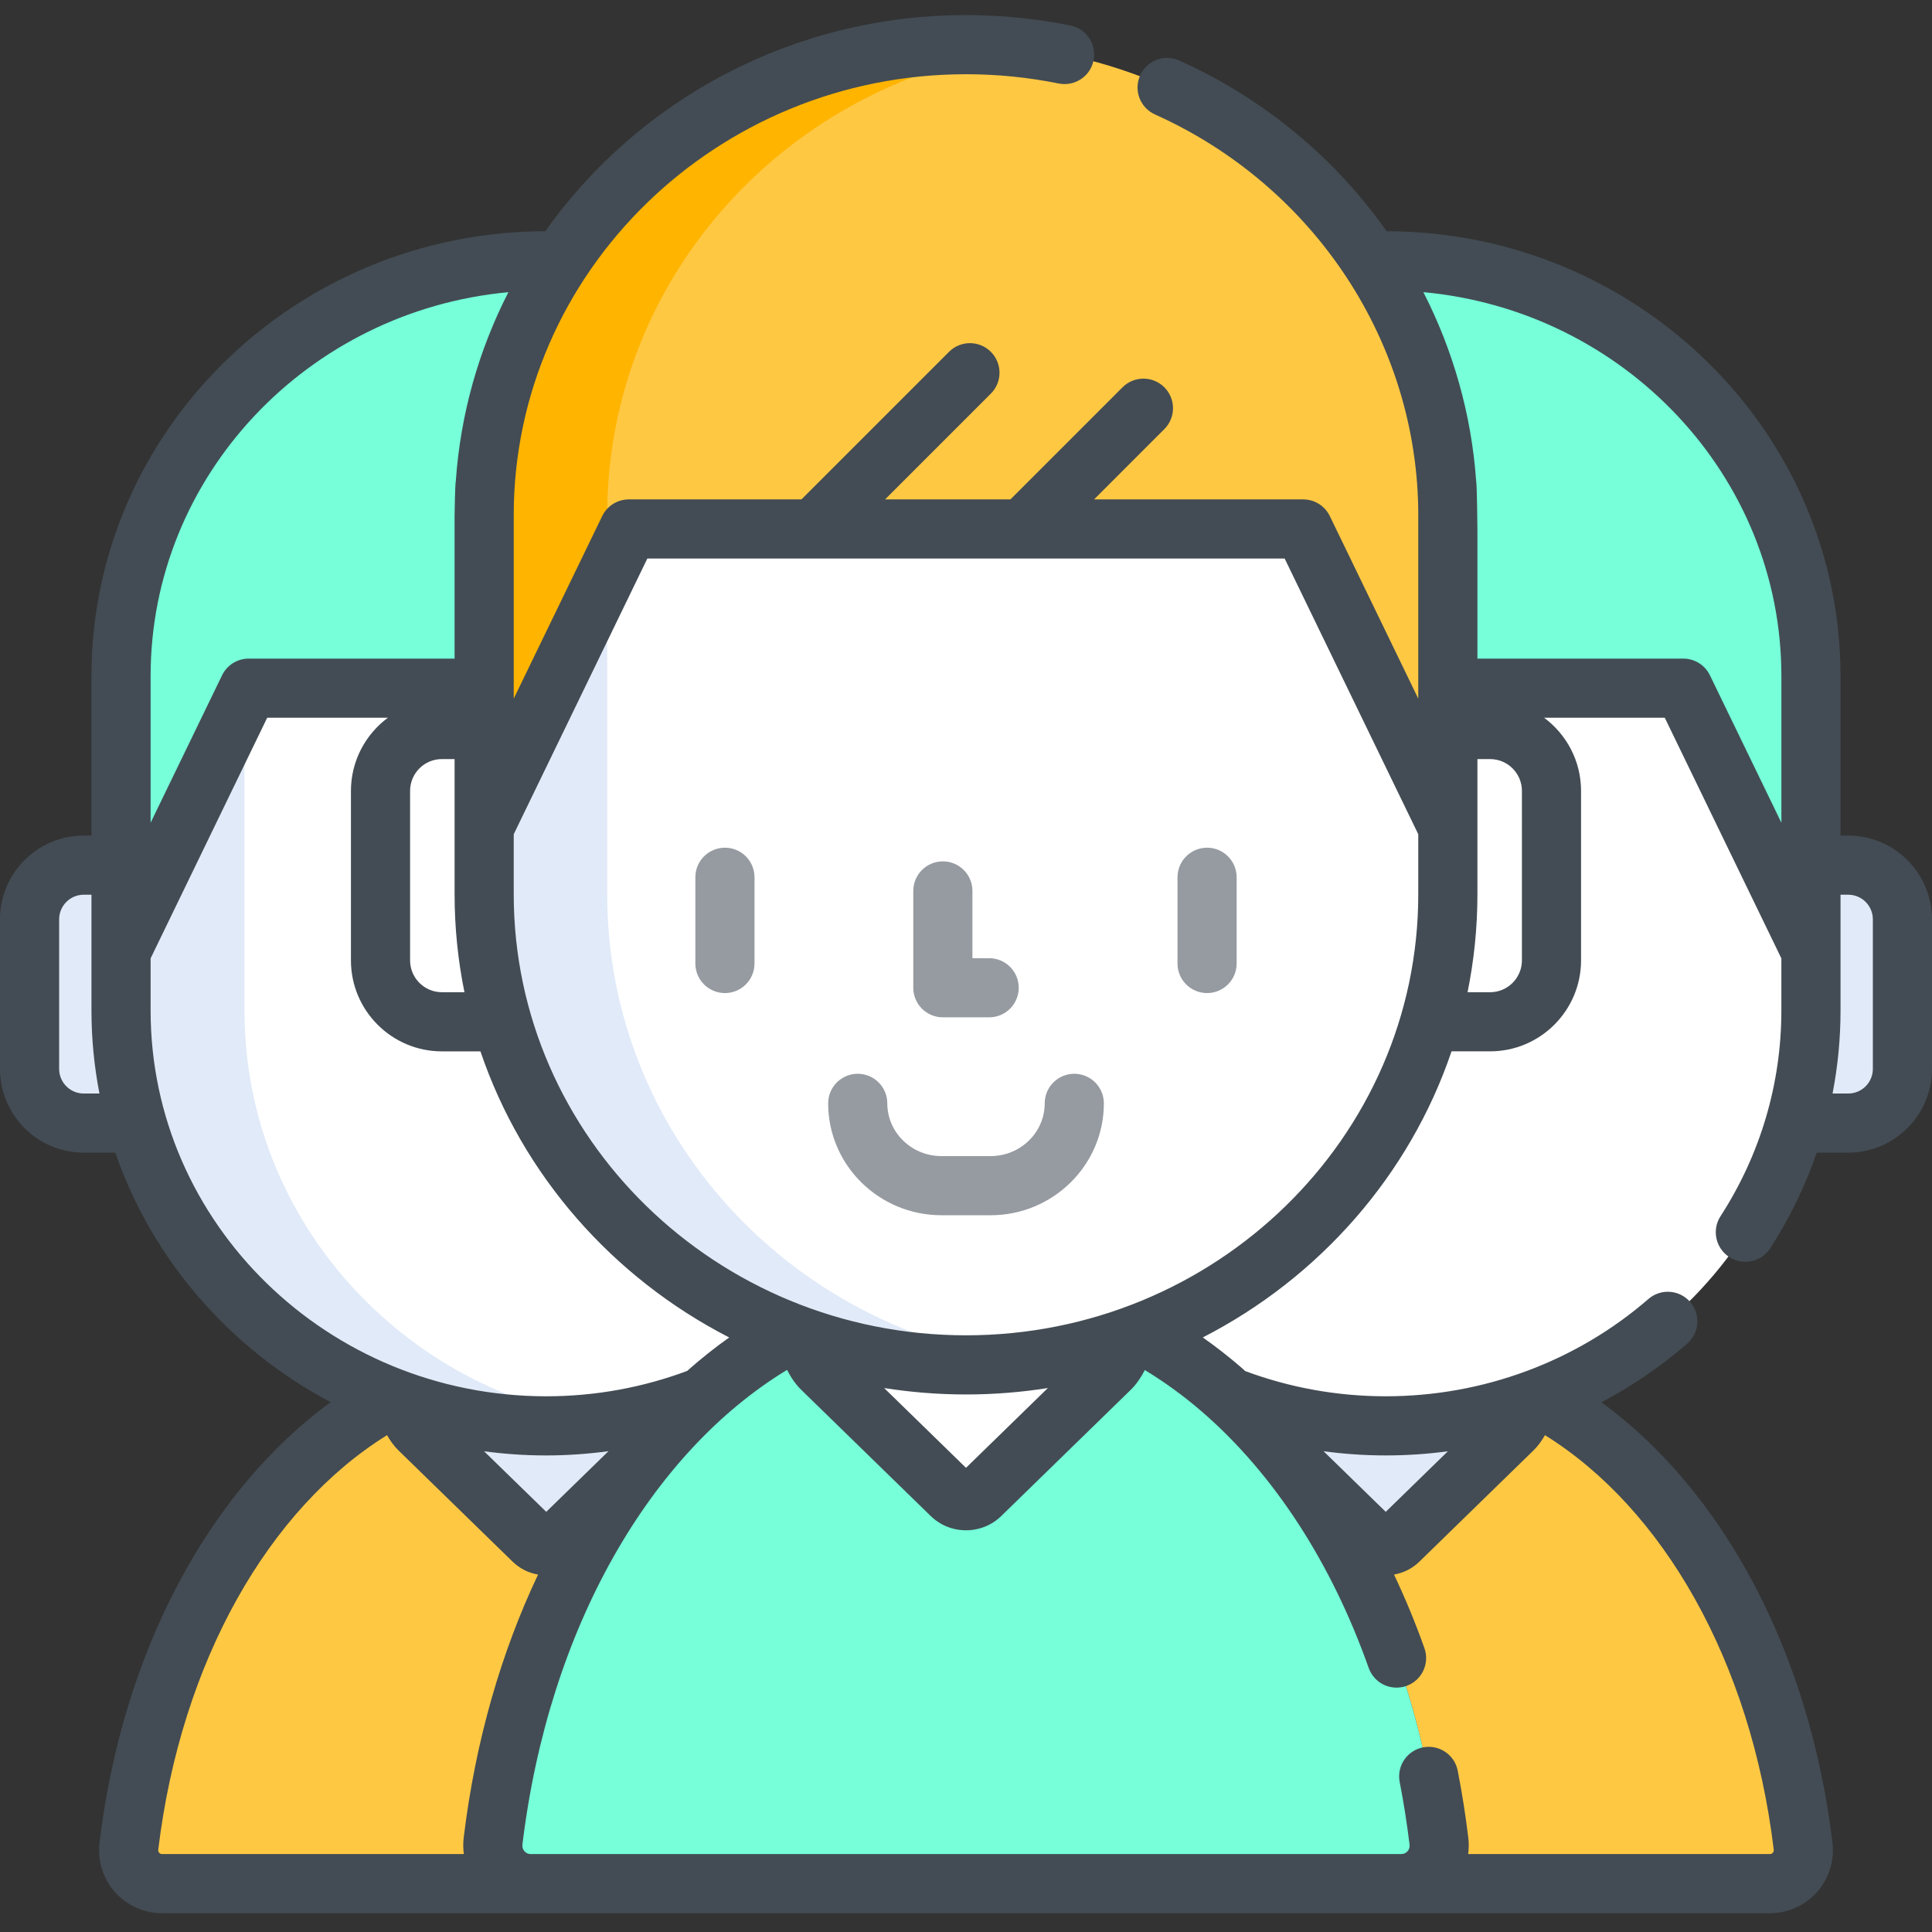 <svg height="30pt" viewBox="0 -4 512 512" width="30pt" xmlns="http://www.w3.org/2000/svg"><rect x="0" y="-4" width="512" height="512" fill="#333333" stroke="none"/><path d="m383.691 169.156v63.848c0 54.367-35.629 100.598-85.324 117.664 1.266-.438 2.527-.883 3.773-1.355 8.387 4.48 16.348 10.176 23.777 16.914 12.793 4.93 26.734 7.641 41.324 7.641 62.234 0 112.68-49.27 112.68-110.047v-94.664zm0 0" fill="#fff"/><path d="m477.844 485.254c-6.691-55.406-33.895-99.566-69.887-118.797-12.629 4.781-26.359 7.41-40.715 7.41-14.359 0-28.082-2.637-40.707-7.418-.078.043-.152.086-.227.129 28.492 26.043 49.031 67.703 55.027 117.352.344 2.852-.547 5.719-2.445 7.871-1.898 2.152-4.629 3.383-7.492 3.383h97.676c2.527 0 4.934-1.09 6.609-2.984 1.68-1.898 2.465-4.43 2.16-6.945zm0 0" fill="#ffc843"/><path d="m367.242 373.867c-12.977 0-25.441-2.145-37.043-6.09.352 2.465 1.715 5.387 3.332 6.965l30.281 29.516c1.887 1.836 4.969 1.836 6.855-.004l30.281-29.512c1.617-1.578 2.98-4.504 3.332-6.965-11.602 3.941-24.062 6.09-37.039 6.09zm0 0" fill="#e1eaf8"/><path d="m489.816 225.273h-9.895v38.547c0 10.328-1.457 20.328-4.184 29.809h14.078c7.891 0 14.348-6.465 14.348-14.367v-39.621c0-7.902-6.457-14.367-14.348-14.367zm0 0" fill="#e1eaf8"/><path d="m367.242 65.113c-1.266 0-2.523.027-3.773.066 11.613 17.641 18.809 38.324 20.031 60.555h.195v52.641h62.402l33.824 69.805v-73.02c0-60.777-50.449-110.047-112.68-110.047zm0 0" fill="#76ffd9"/><path d="m133.113 491.801c-1.902-2.152-2.793-5.02-2.445-7.871 5.992-49.648 26.531-91.309 55.027-117.352-.078-.043-.152-.086-.23-.129-12.629 4.781-26.352 7.418-40.707 7.418-14.359 0-28.086-2.629-40.715-7.41-35.992 19.23-63.195 63.391-69.887 118.797-.305 2.516.48 5.047 2.156 6.941 1.676 1.898 4.082 2.984 6.609 2.984h97.676c-2.859.004-5.59-1.23-7.484-3.379zm0 0" fill="#ffc843"/><path d="m144.758 373.867c-12.977 0-25.438-2.148-37.035-6.09.352 2.465 1.711 5.387 3.332 6.965l30.277 29.512c1.887 1.84 4.969 1.84 6.855.004l30.281-29.516c1.621-1.578 2.98-4.5 3.332-6.965-11.602 3.945-24.066 6.09-37.043 6.09zm0 0" fill="#e1eaf8"/><path d="m32.078 263.816v-38.543h-9.895c-7.891 0-14.348 6.465-14.348 14.367v39.621c0 7.898 6.457 14.363 14.348 14.363h14.078c-2.723-9.48-4.184-19.477-4.184-29.809zm0 0" fill="#e1eaf8"/><path d="m186.086 366.223c7.43-6.734 15.391-12.43 23.777-16.914 1.234.469 2.484.914 3.738 1.344-49.68-17.074-85.293-63.297-85.293-117.648v-54.629h-62.406l-33.824 69.805v15.641c0 60.777 50.445 110.047 112.68 110.047 14.59 0 28.531-2.711 41.328-7.645zm0 0" fill="#fff"/><path d="m64.785 263.816v-83.133l-32.707 67.496v15.637c0 60.777 50.445 110.051 112.68 110.051 5.555 0 11.016-.402 16.355-1.156-54.484-7.738-96.328-53.539-96.328-108.895zm0 0" fill="#e1eaf8"/><path d="m128.309 132.539v-6.801h.191c1.227-22.234 8.418-42.918 20.035-60.559-1.254-.039-2.512-.066-3.773-.066-62.234 0-112.684 49.27-112.684 110.047v73.02l33.824-69.805h62.406zm0 0" fill="#76ffd9"/><path d="m302.141 349.312c-14.309 5.418-29.867 8.395-46.137 8.395-16.273 0-31.832-2.977-46.141-8.395-40.785 21.789-71.613 71.832-79.195 134.617-.348 2.852.543 5.719 2.445 7.871 1.895 2.152 4.625 3.383 7.488 3.383h230.801c2.863 0 5.59-1.234 7.488-3.383 1.902-2.152 2.789-5.02 2.445-7.871-7.582-62.785-38.41-112.828-79.195-134.617zm0 0" fill="#76ffd9"/><g fill="#fff"><path d="m256.004 357.707c-14.707 0-28.828-2.434-41.977-6.902.398 2.793 1.941 6.105 3.777 7.895l34.312 33.449c2.137 2.078 5.633 2.078 7.77-.004l34.312-33.445c1.836-1.789 3.375-5.102 3.773-7.891-13.145 4.465-27.266 6.898-41.969 6.898zm0 0"/><path d="m128.309 233.004v-43.68h-11.211c-8.941 0-16.258 7.328-16.258 16.281v44.902c0 8.949 7.316 16.277 16.258 16.277h15.957c-3.09-10.746-4.746-22.074-4.746-33.781zm0 0"/><path d="m411.16 250.508c0 8.949-7.316 16.277-16.262 16.277h-17.574c-8.941 0-16.258-7.328-16.258-16.277v-44.902c0-8.953 7.316-16.281 16.258-16.281h17.574c8.945 0 16.262 7.328 16.262 16.281zm0 0"/><path d="m394.902 189.324h-11.211v43.68c0 11.707-1.656 23.035-4.742 33.781h15.953c8.945 0 16.262-7.328 16.262-16.277v-44.902c-.004-8.953-7.32-16.281-16.262-16.281zm0 0"/><path d="m383.691 215.281-38.332-79.098h-178.719l-38.332 79.098v17.723c0 68.871 57.172 124.703 127.695 124.703 70.52 0 127.688-55.832 127.688-124.703zm0 0"/></g><path d="m166.641 136.184h178.719l38.332 79.098v-82.742c0-68.875-57.168-124.707-127.688-124.707-70.523 0-127.695 55.832-127.695 124.707v82.742zm0 0" fill="#ffc843"/><path d="m160.914 233.004v-85.004l-32.605 67.281v17.723c0 68.871 57.172 124.703 127.695 124.703 5.523 0 10.965-.34 16.301-1.008-62.824-7.816-111.391-60.215-111.391-123.695zm0 0" fill="#e1eaf8"/><path d="m160.914 132.539c0-63.48 48.566-115.879 111.391-123.699-5.34-.664-10.781-1.008-16.301-1.008-70.523 0-127.695 55.836-127.695 124.707v82.742l32.605-67.281zm0 0" fill="#ffb400"/><path d="m192.117 220.648c-4.332 0-7.84 3.508-7.84 7.836v22.855c0 4.328 3.508 7.836 7.84 7.836 4.328 0 7.836-3.508 7.836-7.836v-22.855c0-4.328-3.508-7.836-7.836-7.836zm0 0" fill="#969ba1"/><path d="m319.887 220.648c-4.328 0-7.836 3.508-7.836 7.836v22.855c0 4.328 3.508 7.836 7.836 7.836s7.836-3.508 7.836-7.836v-22.855c0-4.328-3.508-7.836-7.836-7.836zm0 0" fill="#969ba1"/><path d="m284.695 280.562c-4.328 0-7.836 3.508-7.836 7.836 0 7.707-6.43 13.977-14.336 13.977h-13.043c-7.902 0-14.336-6.27-14.336-13.977 0-4.328-3.508-7.836-7.836-7.836s-7.836 3.508-7.836 7.836c0 16.352 13.461 29.652 30.008 29.652h13.043c16.547 0 30.012-13.301 30.012-29.652 0-4.328-3.512-7.836-7.84-7.836zm0 0" fill="#969ba1"/><path d="m249.867 265.605h12.27c4.328 0 7.836-3.508 7.836-7.836s-3.508-7.836-7.836-7.836h-4.434v-17.828c0-4.328-3.508-7.836-7.836-7.836-4.332 0-7.84 3.508-7.84 7.836v25.664c0 4.328 3.508 7.836 7.84 7.836zm0 0" fill="#969ba1"/><path d="m489.816 217.438h-2.055v-.41h-.004v-41.867c0-64.926-53.934-117.754-120.281-117.883-13.598-19.285-32.406-35.109-54.969-45.246-3.949-1.77-8.586-.008-10.359 3.941-1.773 3.949-.012 8.586 3.938 10.359 42.383 19.035 69.77 60.727 69.77 106.207v48.602l-23.441-48.375c-1.309-2.703-4.051-4.418-7.051-4.418h-55.426l18.625-18.629c3.062-3.059 3.062-8.02 0-11.082-3.062-3.059-8.023-3.059-11.082 0l-29.711 29.711h-33.215l28.031-28.031c3.062-3.059 3.062-8.023 0-11.082-3.059-3.059-8.023-3.059-11.082 0l-39.113 39.113h-45.75c-3.004 0-5.742 1.719-7.051 4.422l-23.445 48.375v-48.602c0-64.441 53.77-116.871 119.855-116.871 8.277 0 16.539.828 24.566 2.457 4.242.855 8.379-1.879 9.238-6.121.859-4.246-1.879-8.379-6.121-9.242-9.051-1.836-18.363-2.766-27.68-2.766-46.172 0-87.012 22.699-111.492 57.281-66.34.129-120.27 52.957-120.27 117.879v42.277h-2.059c-12.23 0-22.184 9.961-22.184 22.203v39.621c0 12.242 9.953 22.203 22.184 22.203h8.375c9.824 28.434 30.438 52.047 57.07 66.129-31.781 23.191-55.051 65.363-61.254 116.719-.57 4.734.91 9.5 4.062 13.074 3.164 3.578 7.711 5.633 12.484 5.633h426.156c4.773 0 9.32-2.055 12.484-5.633 3.152-3.574 4.633-8.34 4.062-13.074-6.199-51.34-29.461-93.504-61.23-116.699 8.102-4.27 15.734-9.465 22.73-15.523 3.27-2.832 3.625-7.785.789-11.055-2.836-3.273-7.785-3.625-11.055-.789-19.188 16.629-43.914 25.785-69.617 25.785-13.113 0-25.66-2.375-37.242-6.68-.328-.293-.648-.602-.98-.891-3.336-2.898-6.766-5.555-10.262-8.023 30.891-15.852 54.797-43.004 65.922-75.82h10.223c13.285 0 24.098-10.816 24.098-24.113v-44.902c0-7.941-3.859-14.996-9.793-19.391h31.98l30.898 63.766v13.84c0 19.355-5.574 38.195-16.121 54.484-2.352 3.633-1.312 8.484 2.32 10.836 3.633 2.352 8.484 1.316 10.836-2.32 5.168-7.98 9.293-16.492 12.34-25.355h8.355c12.23 0 22.184-9.961 22.184-22.203v-39.621c0-12.238-9.953-22.199-22.184-22.199zm-467.633 68.355c-3.59 0-6.512-2.93-6.512-6.531v-39.621c0-3.602 2.922-6.531 6.512-6.531h2.055v30.711c0 7.508.738 14.848 2.117 21.973zm17.73-110.633c0-53.062 41.691-96.793 94.816-101.73-7.812 15.266-12.703 32.203-13.938 50.105-.207.699-.32 9.004-.32 9.004v38h-54.57c-3.004 0-5.742 1.715-7.051 4.418l-18.938 39.078zm83.172 83.785h-5.984c-4.645 0-8.426-3.785-8.426-8.438v-44.902c0-4.656 3.777-8.441 8.426-8.441h3.371v35.84c0 8.875.902 17.551 2.613 25.941zm-83.172 4.871v-13.84l30.898-63.766h31.984c-5.938 4.398-9.793 11.453-9.793 19.395v44.902c0 13.297 10.809 24.113 24.094 24.113h10.227c11.121 32.812 35.031 59.969 65.918 75.82-3.828 2.715-7.547 5.684-11.152 8.875-11.602 4.328-24.184 6.715-37.332 6.715-57.812 0-104.844-45.852-104.844-102.215zm121.344 116.758-16.496 16.078-16.473-16.051c5.387.723 10.883 1.105 16.469 1.105 5.598-.004 11.102-.402 16.5-1.133zm-118.336 106.77c-.277 0-.547-.121-.734-.332-.195-.223-.285-.52-.25-.82 6.051-50.102 29.43-90.477 60.629-109.859.859 1.516 1.875 2.906 3.016 4.023l30.281 29.512c1.859 1.812 4.195 2.98 6.727 3.41-9.762 20.578-16.613 44.129-19.703 69.711-.176 1.465-.148 2.922.027 4.359h-79.992zm324.32-105.641c5.539 0 11.035-.371 16.465-1.102l-16.469 16.051-16.477-16.062c5.391.727 10.891 1.113 16.48 1.113zm-4.523 56.316c1.445 4.082 5.922 6.219 10 4.77 4.082-1.445 6.215-5.922 4.773-10.004-2.395-6.754-5.098-13.258-8.059-19.512 2.523-.434 4.848-1.598 6.703-3.406l30.281-29.516c1.145-1.117 2.156-2.504 3.016-4.02 31.199 19.383 54.578 59.758 60.629 109.859.035.297-.055.598-.254.82-.184.211-.453.332-.734.332h-79.988c.18-1.434.207-2.895.027-4.355-.719-5.957-1.66-11.922-2.797-17.73-.828-4.246-4.934-7.012-9.195-6.188-4.246.832-7.016 4.949-6.184 9.195 1.062 5.438 1.941 11.023 2.617 16.605.074.629-.121 1.266-.543 1.742-.41.465-.996.73-1.613.73h-230.797c-.613 0-1.203-.266-1.617-.738-.418-.473-.613-1.105-.539-1.738 6.957-57.598 34.043-103.93 70.137-125.832 1.023 2.023 2.305 3.867 3.75 5.277l34.32 33.449c2.504 2.438 5.824 3.781 9.348 3.781 3.527 0 6.852-1.348 9.355-3.785l34.312-33.445c1.434-1.402 2.707-3.227 3.727-5.234 5.281 3.203 10.414 6.93 15.344 11.211 18.895 16.426 34.102 39.848 43.98 67.73zm-128.41-74.176c7.066 1.113 14.309 1.703 21.695 1.703 7.383 0 14.625-.586 21.691-1.703l-21.695 21.145zm141.547-130.84c0 64.441-53.766 116.867-119.852 116.867-66.09 0-119.859-52.426-119.859-116.867v-15.926l35.406-73.059h168.898l35.406 73.062zm27.469 17.504c0 4.652-3.777 8.438-8.426 8.438h-5.98c1.707-8.391 2.613-17.066 2.613-25.941v-35.84h3.371c4.645 0 8.422 3.785 8.422 8.441zm68.762-36.473-18.938-39.078c-1.309-2.703-4.047-4.418-7.051-4.418h-54.566v-33.969c0-.781-.117-12.363-.332-13.074-1.242-17.656-6.105-34.641-13.988-50.074 53.152 4.91 94.875 48.656 94.875 101.738zm24.242 65.227c0 3.602-2.922 6.531-6.512 6.531h-4.168c1.391-7.203 2.113-14.555 2.113-21.973v-30.711h2.055c3.59 0 6.512 2.93 6.512 6.531zm0 0" fill="#434c54"/></svg>